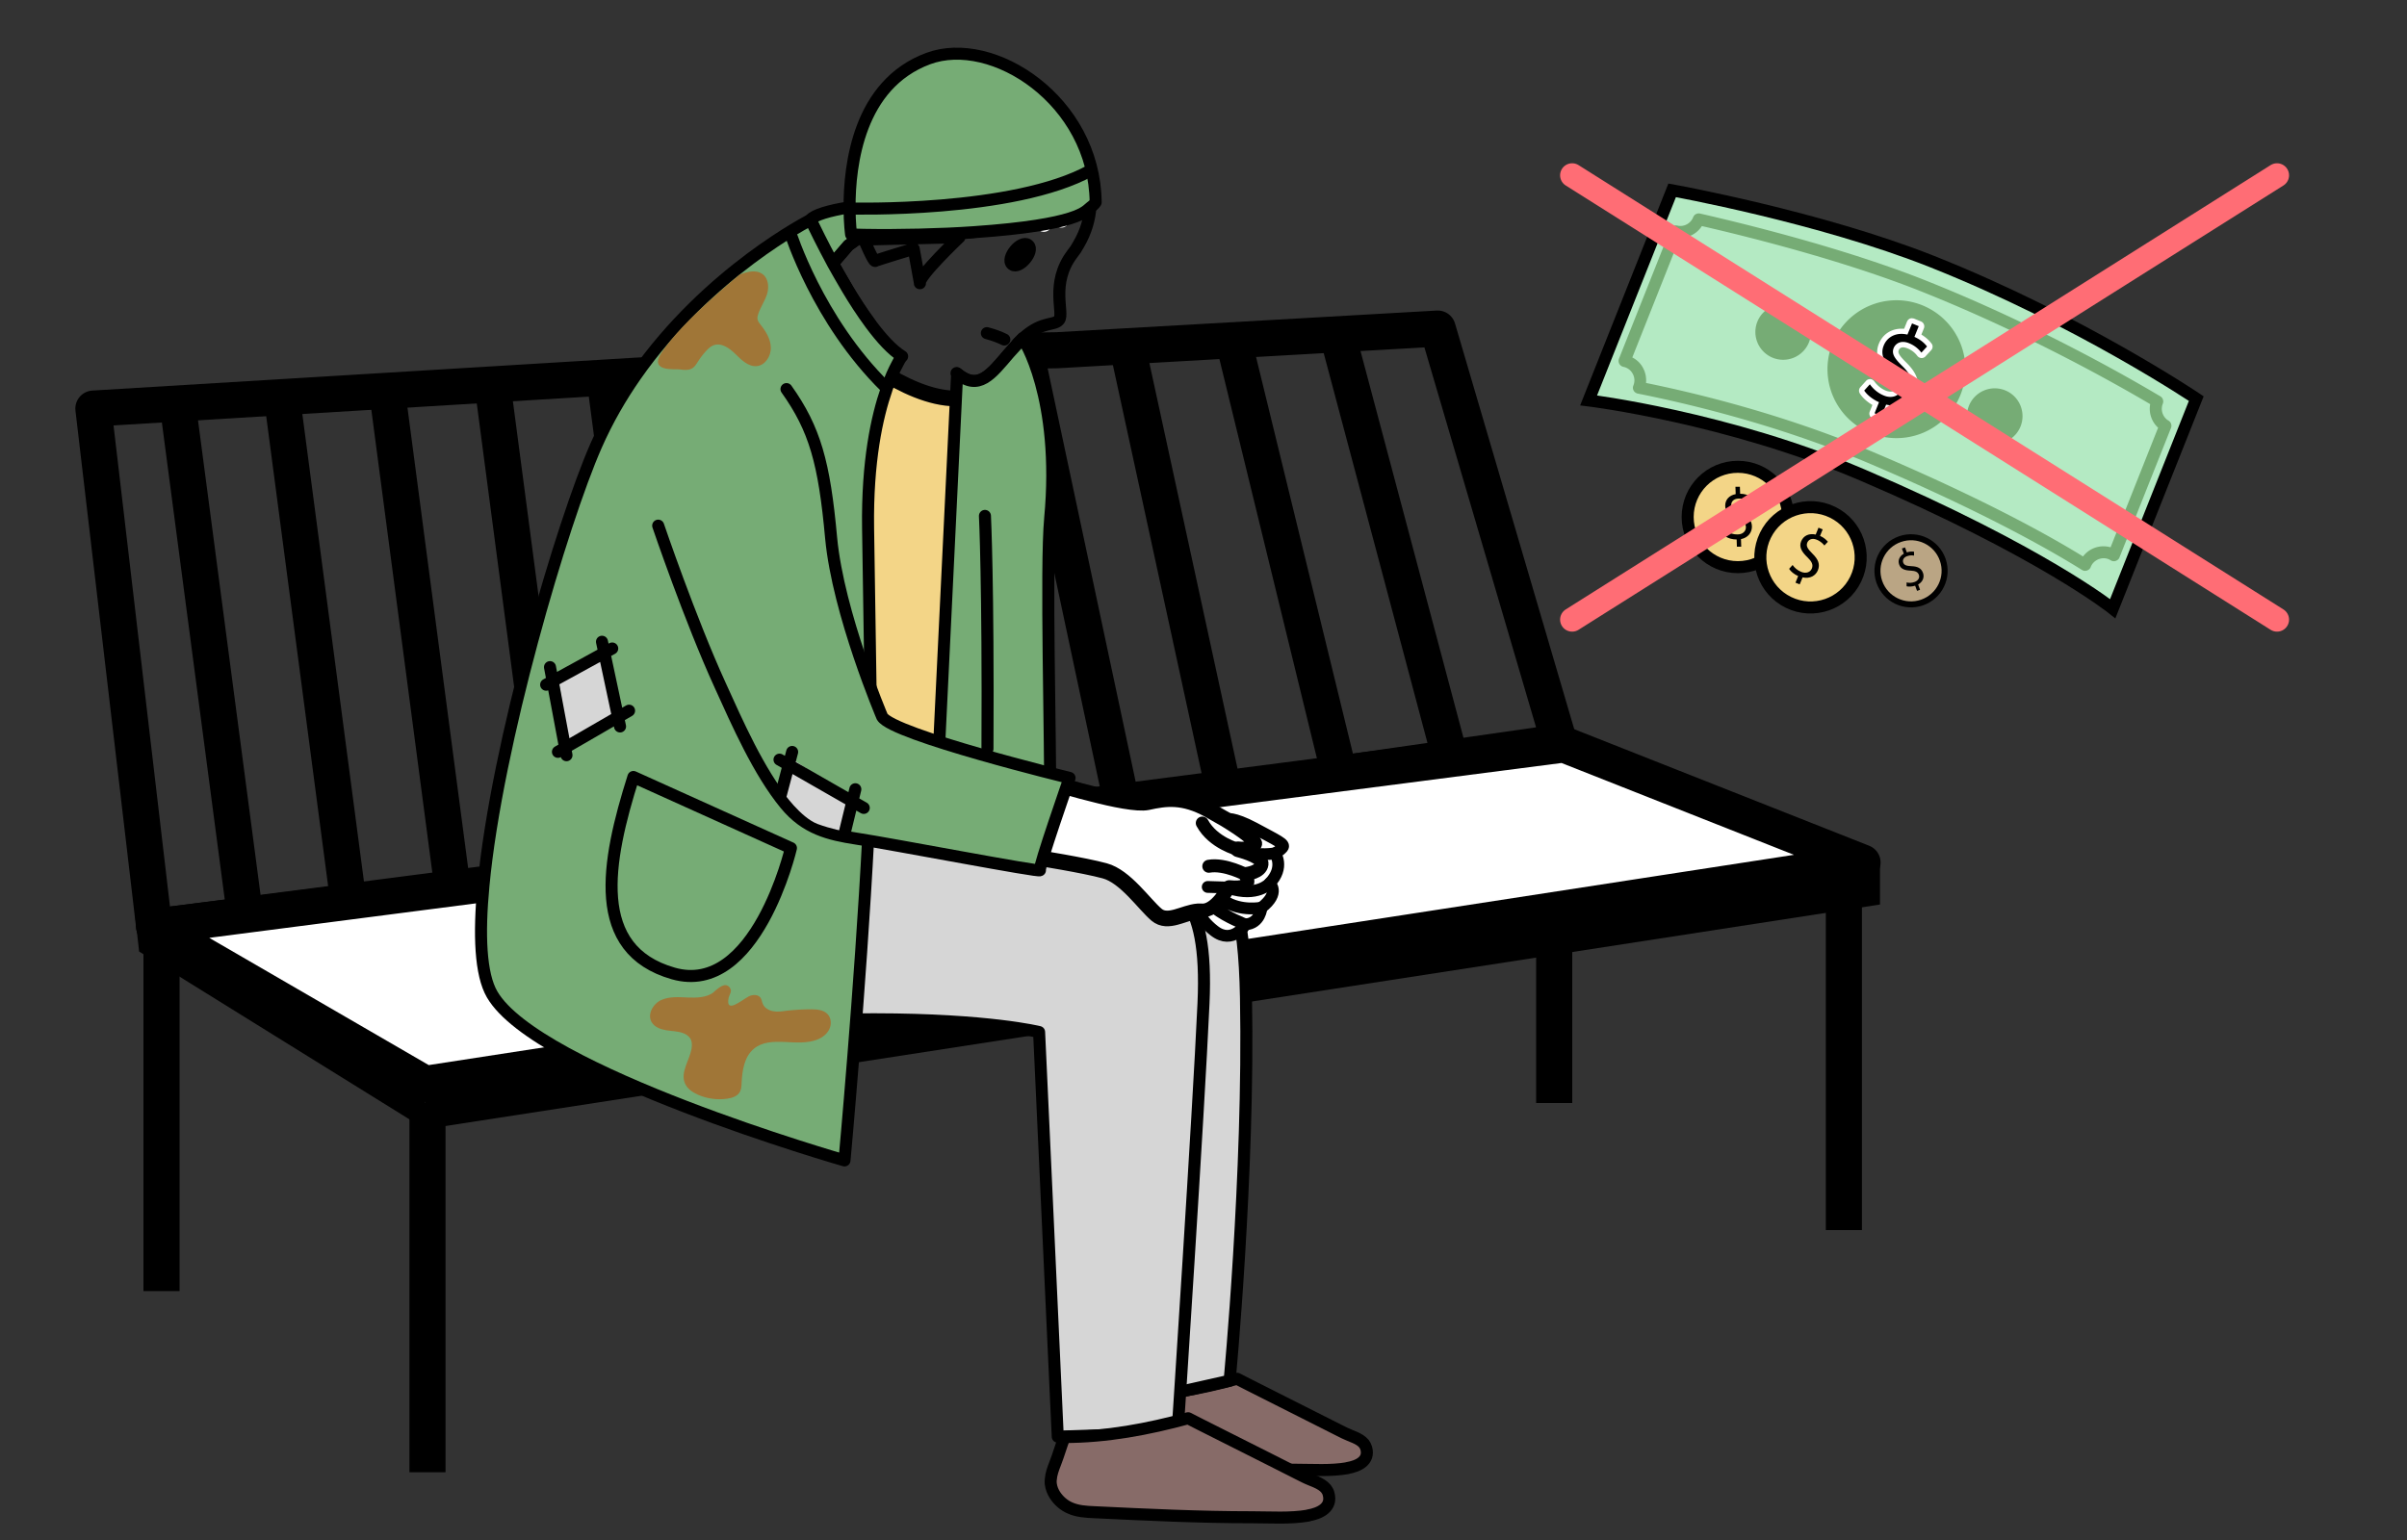 <svg xmlns="http://www.w3.org/2000/svg" id="Calque_1" viewBox="0 0 200 128"><rect x="0" y="0" width="200" height="128" fill="#333333" stroke="none"/><defs><style>.cls-1,.cls-10,.cls-12,.cls-14,.cls-16,.cls-2,.cls-3,.cls-4,.cls-5,.cls-7,.cls-8{stroke:#000}.cls-1,.cls-12,.cls-14,.cls-16,.cls-18,.cls-2,.cls-3,.cls-4,.cls-5,.cls-7,.cls-8{stroke-linejoin:round}.cls-1,.cls-12,.cls-14,.cls-16,.cls-18,.cls-2,.cls-3,.cls-4,.cls-7{stroke-linecap:round}.cls-1,.cls-20{fill:#76ac75}.cls-2,.cls-21{fill:#d6d6d6}.cls-3{fill:#876b68}.cls-14,.cls-18,.cls-4,.cls-5{fill:none}.cls-12,.cls-16,.cls-7{fill:#fff}.cls-23{fill:#a07637}.cls-5,.cls-8{stroke-width:3px}.cls-10{stroke-miterlimit:10}.cls-7{stroke-width:.98px}.cls-18{stroke:#ff6d75;stroke-width:2px}.cls-8{fill:#87ccf3}.cls-10{fill:#f3d587}.cls-12,.cls-14{stroke-width:1.3px}.cls-16{stroke-width:1.08px}</style></defs><path d="M129.14 60.99v30.69" class="cls-5"/><path d="m85.36 29.15 2.48-.04 31.62-1.8 10.1 34.38-40.37 5.8-10.88 1.36-6.19.77-24.64 3.07-4.9.62-2.43.3-27.34 3.41-5.05-43.06 45.03-2.73 1.62-.09 17.19-1.05h.01l.65-.03.98-.06" style="stroke-width:3px;fill:none;stroke-linecap:round;stroke-linejoin:round;stroke:#000"/><path d="m40.87 31.57 5.49 41.67M85.36 29.88l8.45 39.7M50.16 30.86l5.49 41.67" class="cls-5"/><path d="m58.47 29.74 5.49 41.67M67.48 29.17l5.49 41.68" class="cls-8"/><path d="M111.96 122.03c-1.39.24-2.88.13-4.28.13-4.02 0-8.03-.19-12.05-.39-.64-.03-1.3-.07-1.88-.33-.46-.21-.86-.55-1.13-.97-.17-.26-.28-.55-.32-.86-.01-.11-.02-.21 0-.32.03-.43.19-.84.34-1.24.29-.74.42-1.27.71-2.01 3.19 0 6.36-.59 9.44-1.44.31.15.62.31.92.47l5.33 2.69c.72.36 1.44.73 2.16 1.09.17.09.34.17.52.26.51.26 1.23.42 1.61.88.08.11.15.23.19.37.3 1.07-.69 1.51-1.57 1.66Z" class="cls-3"/><path d="m80.2 18.17-1.17 1.29c-2.04.08-4.43.11-7.23.06-.47.28-.92.58-1.3.87l-1.31 1.52c.36.64.75 1.33 1.16 2.02.61 1.03 1.28 2.06 1.96 2.98l-.84.93-1.69-3.91-.77-1.8-1.58-3.67-.04-.08c-.03-.07-.05-.11-.05-.11.28-.39 1.57-.78 3.25-1.04.69-.11 1.44-.2 2.22-.25h.03c.5-.04 1-.06 1.51-.06.81-.02 1.61.01 2.36.09h.01c.27.03.54.07.79.12h.02c.86.13 1.61.36 2.17.68.02.02.04.03.07.04.16.1.31.2.43.32Z" class="cls-1"/><path d="M35.33 90.09v3.76l120.88-18.67v-3.76L35.33 90.09z"/><path d="m12.81 77.03 22.52 13.06 119.43-18.4-24.82-9.81L12.81 77.03z" style="stroke-width:3px;fill:#fff;stroke-linejoin:round;stroke:#000"/><path d="m56.93 72.59 12.19-10.76 20.49 7.33c10.11 4.65 13.63-.87 13.92 13.77.28 14.64-1.36 31.83-1.36 31.83l-6.66 1.5-5.07-33.45-33.5-10.22Z" class="cls-2"/><path d="m97.84 119.09-9.95.32-1.55-33.63s-4.18-1.05-13.63-1.06c-9.46-.01-23.65.79-27.15-2.53-3.51-3.33-2.46-9.82-2.46-9.82l22.98-7.45 11 3.33s.46.08 1.24.22c2.21.41 6.95 1.32 10.86 2.26 1.98.48 3.75.96 4.86 1.4 3.57 1.4 6.38 1.97 5.96 11.26s-2.16 35.7-2.16 35.7Z" class="cls-2"/><path d="M85.07 28.23c.55.3-.34 9.45-.13 15.5.21 5.67.46 17.37 1.41 20.55l-4.78-1.67c-1.31-2.73.28-12.67.28-12.67-.77.72-1.89 11.7-2.25 12.93l-7.19-.04-7.14 4.01c-2.97.57-5.21 2.65-8.29 2.95-4.14.41-7.26 1.62-9.49 2.9-2.89 1.67-4.29 3.46-4.52 3.8-.2.3-.34-1.28-.38-3.18-.04-1.89.03-4.09.25-5.07.43-1.96 3.71-15.18 6.69-26.05 1.24-4.55 2.85-8.22 4.89-11.05 2.83-3.93 6.47-6.22 11.07-6.92.69-.11 1.33-.18 1.93-.24.08-.01.16-.01.25-.02l.83-.03c.41-.01.85-.01 1.29 0l.09 4.12c.18.63 5.36 5.07 9.53 5.07" style="stroke-width:1.3px;fill:#f3d587;stroke-linecap:round;stroke-linejoin:round;stroke:#000"/><path d="M86.74 18.62c.04-.08.08-.15.14-.23.33-.44.84-.61 1.14-.39.08.07.14.16.17.27" style="stroke:#fff;stroke-width:1.3px;stroke-linecap:round;stroke-linejoin:round"/><path d="M79.48 31.01s.03.03.05.04c1.78 1.48 2.81.08 4.33-1.7 0 0 0-.01.02-.02.19-.23.4-.46.61-.7.16-.18.47-.47.47-.47.07-.07.14-.13.2-.19 1.49-1.29 2.45-.89 2.84-1.38.45-.56-.76-3.02 1.09-5.47.21-.26.38-.52.53-.8.64-1.09.91-2.15.98-3.08-.39.28-8.1 2.07-11.57 2.22-2.04.08-4.43.11-7.23.06-.47.28-.92.58-1.3.87l-1.31 1.52c.36.64.75 1.33 1.16 2.02m6.09-.39-.52-2.86s-3.05.92-3.2 1.01c-.14.1-.93-1.78-.93-1.78l6.98-.17.95-.02s-3.43 3.25-3.29 3.82Zm8.64-2.11c-.32.39-.72.58-.89.43-.18-.15-.06-.57.26-.96.31-.38.72-.57.89-.42.18.15.06.57-.26.95Z" class="cls-4"/><path d="M85.08 21.43c-.32.39-.72.58-.89.43-.18-.15-.06-.57.26-.96.31-.38.72-.57.89-.42.18.15.06.57-.26.95Z" class="cls-12"/><path d="M85.08 21.43c-.32.39-.72.58-.89.43-.18-.15-.06-.57.26-.96.31-.38.72-.57.89-.42.18.15.06.57-.26.95Z" style="stroke-linecap:round;stroke-linejoin:round;stroke:#000"/><path d="M83.45 28.22c-.38-.19-.85-.37-1.45-.53" class="cls-4"/><path d="m76.6 16.83.39.61M85.9 17.03s1.78.28 2.11.98" class="cls-14"/><path d="M87.26 43.09c-.38 4.06.05 18.45 0 24.28-.01 1.09 1.92 2.28 1.92 3.34-3.91-.94-9.28-1.24-11.49-1.65l1.84-38.02c1.78 1.48 2.81.08 4.33-1.7 0 0 0-.01.02-.02.19-.23 1.08-1.17 1.08-1.17.07-.07 3.24 4.89 2.3 14.93Z" class="cls-1"/><path d="M81.84 42.88s.28 5.56.21 19.36" class="cls-4"/><path d="M102.13 73.82s-1.03 2.03-2.28 1.93h-.32c-1.18.09-2.48 1.08-3.43.28-1.03-.87-2.59-3.19-4.31-3.65-1.72-.47-5.63-1.09-5.63-1.09s-.05-1.45.52-3.14c.31-.94.82-1.96 1.63-2.84 0 0 1.11.35 2.47.68 1.68.44 3.75.87 4.58.69 1.53-.34 2.96-.53 5.09.64.48.27.93.53 1.35.77 1.43.87 2.42 1.63 2.57 1.92.17.32-.66.7-1.5.58.68.18 2.14.64 2.05 1.23-.09.76-1.35.89-1.35.89s.92 1.34-1.43 1.1Z" class="cls-12"/><path d="M103.49 76.84s-1.07 1.72-2.6.52c-.7-.54-1.12-1.13-1.36-1.61.11 0 .21-.01.32 0 1.26.1 2.28-1.93 2.28-1.93 2.35.24 1.43-1.1 1.43-1.1s1.26-.13 1.35-.89c.09-.59-1.37-1.05-2.05-1.23.85.12 1.68-.26 1.5-.58-.15-.29-1.14-1.05-2.57-1.92.11-.05.69-.19 2.41.72 1.96 1.06 2.61 1.33 2.37 1.62-.25.3-.63.48-.63.48s.85 1.15-.45 2.5c0 0 .95.76-.67 2.02 0 0-.1 1.32-1.33 1.39Z" class="cls-7"/><path d="M74.94 29.62s-.07.09-.19.28c-.05.1-.13.24-.22.42-.24.44-.55 1.11-.87 2.03v.02c-.78 2.24-1.61 5.96-1.53 11.52.15 10.28.29 18.58.29 18.58v.36c-.06 2.14-.16 4.43-.28 6.79-.66 12.61-1.97 26.83-1.97 26.83s-25.52-7.32-29.28-13.8c-.97-1.67-1.11-4.95-.72-9.04 1.1-11.76 6.57-30.24 9.36-36.57.93-2.12 2.06-4.06 3.28-5.81 6.05-8.68 14.55-12.96 14.55-12.96s.02.04.05.11c.01.02.02.05.04.08.23.48.89 1.83 1.76 3.45.36.64.75 1.33 1.16 2.02.61 1.03 1.28 2.06 1.96 2.98.89 1.2 1.8 2.2 2.63 2.71Z" class="cls-1"/><path d="M105.95 70.92s-1.3.26-2.64-.18M104.82 75.44s-1.71.36-3.11-.57M103.49 76.84s-1.55-.58-2.57-1.38" class="cls-7"/><path d="M102.87 70.6s-2.07-.53-2.97-2.19M103.56 72.72s-1.77-.96-3.12-.72" class="cls-16"/><path d="M105.49 73.42s-1.02 1.17-3.37.4M100.35 73.72l1.72.05" class="cls-7"/><path d="m11.22 76.05.34 3.04 23.77 14.76v-3.76L11.22 76.05z"/><path d="M91.04 16.81s-.08.17-.44.43c-.39.28-.86 1.45-9.7 2.06-2.72.19-6.3.27-9.1.22l-1.08-.03s-.13-.9-.13-2.26c-.01-3.54.77-10.22 6.53-12.36 5.34-1.99 13.82 3.48 13.92 11.94Z" class="cls-1"/><path d="M70.62 17.33s13.61.38 20.01-3.17M65.35 32.34c2.36 3.32 3.14 6.11 3.71 12.38.59 6.28 4.24 14.85 4.24 14.85.86 1.5 15.57 5.09 15.57 5.09s-2.6 7.46-2.46 7.67-12.25-2.17-15.27-2.63c-2.26-.35-4.2-.81-5.88-2.85-2.22-2.7-3.99-6.74-5.41-9.87-2.52-5.51-5.16-13.29-5.16-13.29" class="cls-1"/><path d="M65.65 19.3s2.28 7.31 7.91 12.85" class="cls-4"/><path d="M108.71 125.97c-1.51.26-3.13.14-4.66.14-4.38 0-8.74-.21-13.11-.42-.7-.03-1.41-.07-2.05-.36-.5-.22-.93-.6-1.23-1.06-.18-.28-.31-.6-.35-.94-.01-.12-.02-.23 0-.35.03-.46.2-.92.37-1.35.31-.8.46-1.39.77-2.19 3.47 0 6.93-.65 10.27-1.56.33.17.67.34 1 .51l5.8 2.92c.78.39 1.57.79 2.35 1.19.19.1.38.19.56.28.55.28 1.34.46 1.75.96.09.12.17.25.21.41.33 1.16-.75 1.65-1.7 1.81Z" class="cls-3"/><path d="m14.83 34.1 5.49 41.67M23.42 32.98l5.49 41.67M32.15 32.41l5.49 41.67M93.66 28.75l7.89 36.32M102.53 28.47l8.73 35.76M111.12 27.77l9.29 34.91M35.52 91.68v30.69M13.42 76.62v30.69M153.21 71.55v30.69" class="cls-5"/><path d="m52.63 64.58 13.09 5.91s-2.89 12.39-9.78 10.42-5.56-9.22-3.31-16.33Z" class="cls-1"/><path d="m46.46 56.81 3.52-1.97 1.12 4.6-3.85 2.25-.79-4.88zM65.06 65.81l.76-2.72 4.79 3.14-.39 2.89s-1.17-.22-2.28-.63c-1.43-.54-2.89-2.67-2.89-2.67Z" class="cls-21"/><path d="m45.7 55.45 1.37 7.32M50.02 53.34l1.5 7.04M50.87 53.9l-5.49 3.01M52.27 59.07l-5.91 3.42M64.87 66.09l.95-3.59M70.18 69.25l.89-3.65M64.77 63.14l7 4.01" class="cls-1"/><path d="M61.42 22.84c.69-.27 1.4-.45 1.95-.05.48.35.54 1.07.37 1.64-.18.57-.53 1.07-.73 1.64-.05.14-.09.3-.07.45.03.19.16.35.28.5.44.55.82 1.19.83 1.89.01.7-.47 1.45-1.16 1.52-.7.07-1.28-.51-1.78-1-.5-.5-1.2-.99-1.85-.72-.23.09-.41.27-.58.45-.26.28-.49.58-.69.9-.12.19-.24.39-.42.52-.32.22-.74.18-1.12.12-.35-.05-2.54.24-1.5-1.36 1.74-2.67 6.47-6.48 6.47-6.48ZM59.32 82.46c-.59.46-1.41.48-2.16.45-.75-.03-1.54-.1-2.22.21-.68.31-1.17 1.18-.8 1.83.24.42.74.6 1.21.68.47.08.96.07 1.41.24.23.08.44.22.58.42.17.26.17.59.12.89-.18.98-.95 1.96-.54 2.88.19.44.62.72 1.05.92.76.34 1.62.46 2.45.34.42-.06.88-.21 1.07-.59.11-.22.12-.47.13-.71.05-1.04.22-2.19 1.02-2.85 1.39-1.16 3.6-.09 5.28-.77.41-.16.78-.44.98-.84.2-.39.18-.91-.11-1.24-.33-.38-.89-.43-1.39-.43-.68 0-1.37.04-2.05.12-.37.05-.74.11-1.1.04-.36-.06-.73-.27-.87-.61-.07-.16-.08-.35-.18-.5-.2-.3-.67-.29-.99-.12-.6.32-1.94 1.48-1.67.13.06-.3.33-.55.1-.86-.4-.54-1.01.11-1.34.36Z" class="cls-23"/><path d="M175.55 50.59s-5.91-4.74-20.8-11.11c-11.21-4.79-22.75-6.2-22.75-6.2l6.94-17.46s12.23 2.2 21.6 5.92c12.3 4.89 21.95 11.39 21.95 11.39l-6.94 17.46Z" style="fill:#b4eac3;stroke-miterlimit:10;stroke:#000"/><path d="M135.99 32.68a.452.452 0 0 1-.25-.22.477.477 0 0 1-.02-.42c.13-.32.11-.68-.06-.98-.16-.3-.44-.5-.77-.57a.51.51 0 0 1-.34-.25.513.513 0 0 1-.03-.42l4.28-10.77c.09-.23.33-.35.57-.3.55.13 1.11-.17 1.32-.7.09-.23.33-.35.57-.3 3.33.76 11.82 2.81 18.74 5.56 9.05 3.6 16.65 7.93 19.5 9.63.21.12.3.38.21.61-.21.53-.01 1.12.47 1.41.21.12.3.38.21.61l-4.28 10.76c-.05.14-.17.24-.31.29-.14.05-.29.03-.42-.05-.28-.18-.63-.22-.95-.11-.33.11-.59.35-.71.67-.05.14-.17.24-.31.29-.14.05-.29.03-.42-.05-2.51-1.57-8.16-4.82-17.84-8.92-7.6-3.21-15.21-4.97-19.08-5.74-.03 0-.06-.01-.09-.03Zm-.36-2.97c.38.19.69.49.89.87.21.39.29.82.25 1.25 4.03.82 11.4 2.58 18.77 5.7 9.22 3.9 14.82 7.04 17.54 8.72a2.132 2.132 0 0 1 2.29-.76l3.95-9.94c-.54-.49-.79-1.23-.66-1.96-3.05-1.8-10.37-5.92-19.03-9.37-6.61-2.63-14.69-4.62-18.22-5.43-.4.62-1.09.99-1.83.97l-3.95 9.95Z" class="cls-20"/><path d="M152.23 28.63a5.73 5.73 0 1 1 10.65 4.23 5.73 5.73 0 0 1-10.65-4.23ZM146.02 26.74a2.312 2.312 0 0 1 3-1.29c1.18.47 1.76 1.81 1.29 3a2.312 2.312 0 0 1-3 1.29 2.312 2.312 0 0 1-1.29-3ZM163.6 33.73a2.312 2.312 0 0 1 3-1.29c1.18.47 1.76 1.81 1.29 3a2.312 2.312 0 0 1-3 1.29 2.312 2.312 0 0 1-1.29-3Z" class="cls-20"/><path d="M156.33 34.81s-.06 0-.08-.02l-.57-.23c-.11-.05-.17-.17-.12-.29l.3-.73c-.48-.24-.91-.61-1.13-.96a.226.226 0 0 1 .02-.26l.47-.52s.1-.07.16-.07h.01c.07 0 .13.04.17.1.25.37.63.68 1.05.85.16.07.32.1.47.1.32 0 .57-.16.69-.43.15-.38 0-.75-.54-1.27-.71-.68-1.31-1.44-.91-2.43.28-.69.91-1.1 1.69-1.1.12 0 .23 0 .35.03l.31-.76c.02-.05.06-.1.12-.12.03-.01.06-.02.08-.02s.06 0 .08.02l.57.23c.11.05.17.17.12.29l-.28.69c.39.2.7.46.95.78.07.08.06.2-.01.28l-.47.51s-.1.07-.16.07-.12-.03-.16-.08a2.06 2.06 0 0 0-.93-.71c-.16-.06-.3-.1-.43-.1-.39 0-.53.28-.57.37-.14.34 0 .62.66 1.26.9.88 1.13 1.62.78 2.48-.29.71-.97 1.16-1.78 1.16-.12 0-.24 0-.36-.03l-.32.78c-.02.05-.06.1-.12.12a.31.31 0 0 1-.08.02Z"/><path d="m158.87 26.88.56.23-.36.89c.54.24.85.54 1.05.8l-.47.51a2.41 2.41 0 0 0-1.02-.78c-.19-.08-.36-.11-.51-.11-.4 0-.66.24-.77.5-.19.47.05.85.71 1.5.78.77 1.06 1.43.73 2.25-.24.6-.82 1.02-1.57 1.02-.16 0-.32-.02-.5-.06l-.39.95-.57-.23.37-.92c-.52-.23-1-.61-1.23-.97l.47-.52c.24.35.64.72 1.15.93.19.08.38.12.56.12.41 0 .74-.21.89-.57.2-.5-.03-.96-.59-1.51-.78-.74-1.18-1.4-.86-2.19.25-.62.81-.97 1.48-.97.16 0 .32.02.49.06l.38-.92m0-.44c-.06 0-.12.01-.17.03-.11.05-.19.13-.24.24l-.24.6h-.21c-.87 0-1.57.46-1.89 1.24-.45 1.11.23 1.98.96 2.67.6.58.56.83.49 1.02-.1.25-.32.3-.48.3-.12 0-.26-.03-.39-.08-.38-.15-.73-.44-.96-.77a.454.454 0 0 0-.33-.19h-.03c-.12 0-.24.05-.33.15l-.47.52c-.13.15-.15.36-.04.53.22.35.6.69 1.04.95l-.22.55c-.09.22.02.48.24.57l.57.23c.05.02.11.03.17.03s.12-.01.17-.03c.11-.05.19-.13.24-.24l.26-.63h.22c.9 0 1.65-.5 1.98-1.3.49-1.21-.19-2.09-.83-2.72-.68-.67-.68-.85-.61-1.02.04-.09.13-.23.36-.23.1 0 .22.03.35.08.5.2.73.5.84.64.08.1.2.16.33.17h.02c.12 0 .24-.05.32-.14l.47-.51c.15-.16.16-.4.03-.56-.23-.3-.51-.54-.84-.74l.21-.52a.442.442 0 0 0-.24-.57l-.56-.23a.467.467 0 0 0-.17-.03Z" style="fill:#fff"/><circle cx="144.4" cy="42.97" r="4.17" class="cls-10"/><circle cx="150.43" cy="46.31" r="4.17" class="cls-10" transform="rotate(-64.05 150.443 46.31)"/><circle cx="158.79" cy="47.45" r="2.79" style="stroke-miterlimit:10;fill:#baa584;stroke-width:.5px;stroke:#000" transform="rotate(-19.06 158.774 47.448)"/><path d="m149.18 48.45.23-.57c-.32-.14-.62-.38-.75-.6l.29-.32c.15.22.39.44.71.57.4.16.76.04.89-.28s-.02-.59-.36-.92c-.48-.46-.73-.86-.53-1.34s.66-.68 1.21-.56l.23-.57.35.14-.22.54c.33.15.52.33.65.49l-.29.31c-.09-.11-.27-.33-.63-.48-.43-.18-.7.02-.79.24-.12.29.03.52.43.92.48.47.65.88.45 1.38-.18.44-.65.73-1.27.59l-.24.58-.35-.14ZM144.32 45.45l-.02-.61c-.35 0-.71-.1-.92-.25l.13-.41c.22.14.53.25.87.24.42 0 .7-.27.69-.61s-.25-.54-.7-.71c-.62-.23-1-.5-1.02-1.03s.33-.9.87-1l-.02-.61h.37l.02.58c.36 0 .61.1.78.19l-.14.4c-.13-.07-.38-.2-.76-.19-.46.01-.63.29-.62.54 0 .32.24.47.76.68.62.24.94.55.96 1.09.01.48-.3.94-.91 1.06l.02.63h-.38ZM159.29 49.11l-.16-.43c-.25.08-.53.1-.71.05v-.32c.18.05.43.05.67-.04.3-.11.44-.36.35-.6s-.31-.32-.66-.34c-.49-.02-.83-.12-.97-.49s.02-.71.38-.92l-.16-.43.26-.09.15.41c.26-.08.45-.08.6-.05v.32c-.11-.02-.32-.05-.59.05-.32.12-.37.36-.31.53.08.22.28.28.7.3.5.02.8.17.94.55.13.34.01.74-.4.97l.16.44-.27.1Z"/><path d="M130.63 14.57 189.2 51.5M189.2 14.57 130.63 51.5" class="cls-18"/></svg>
